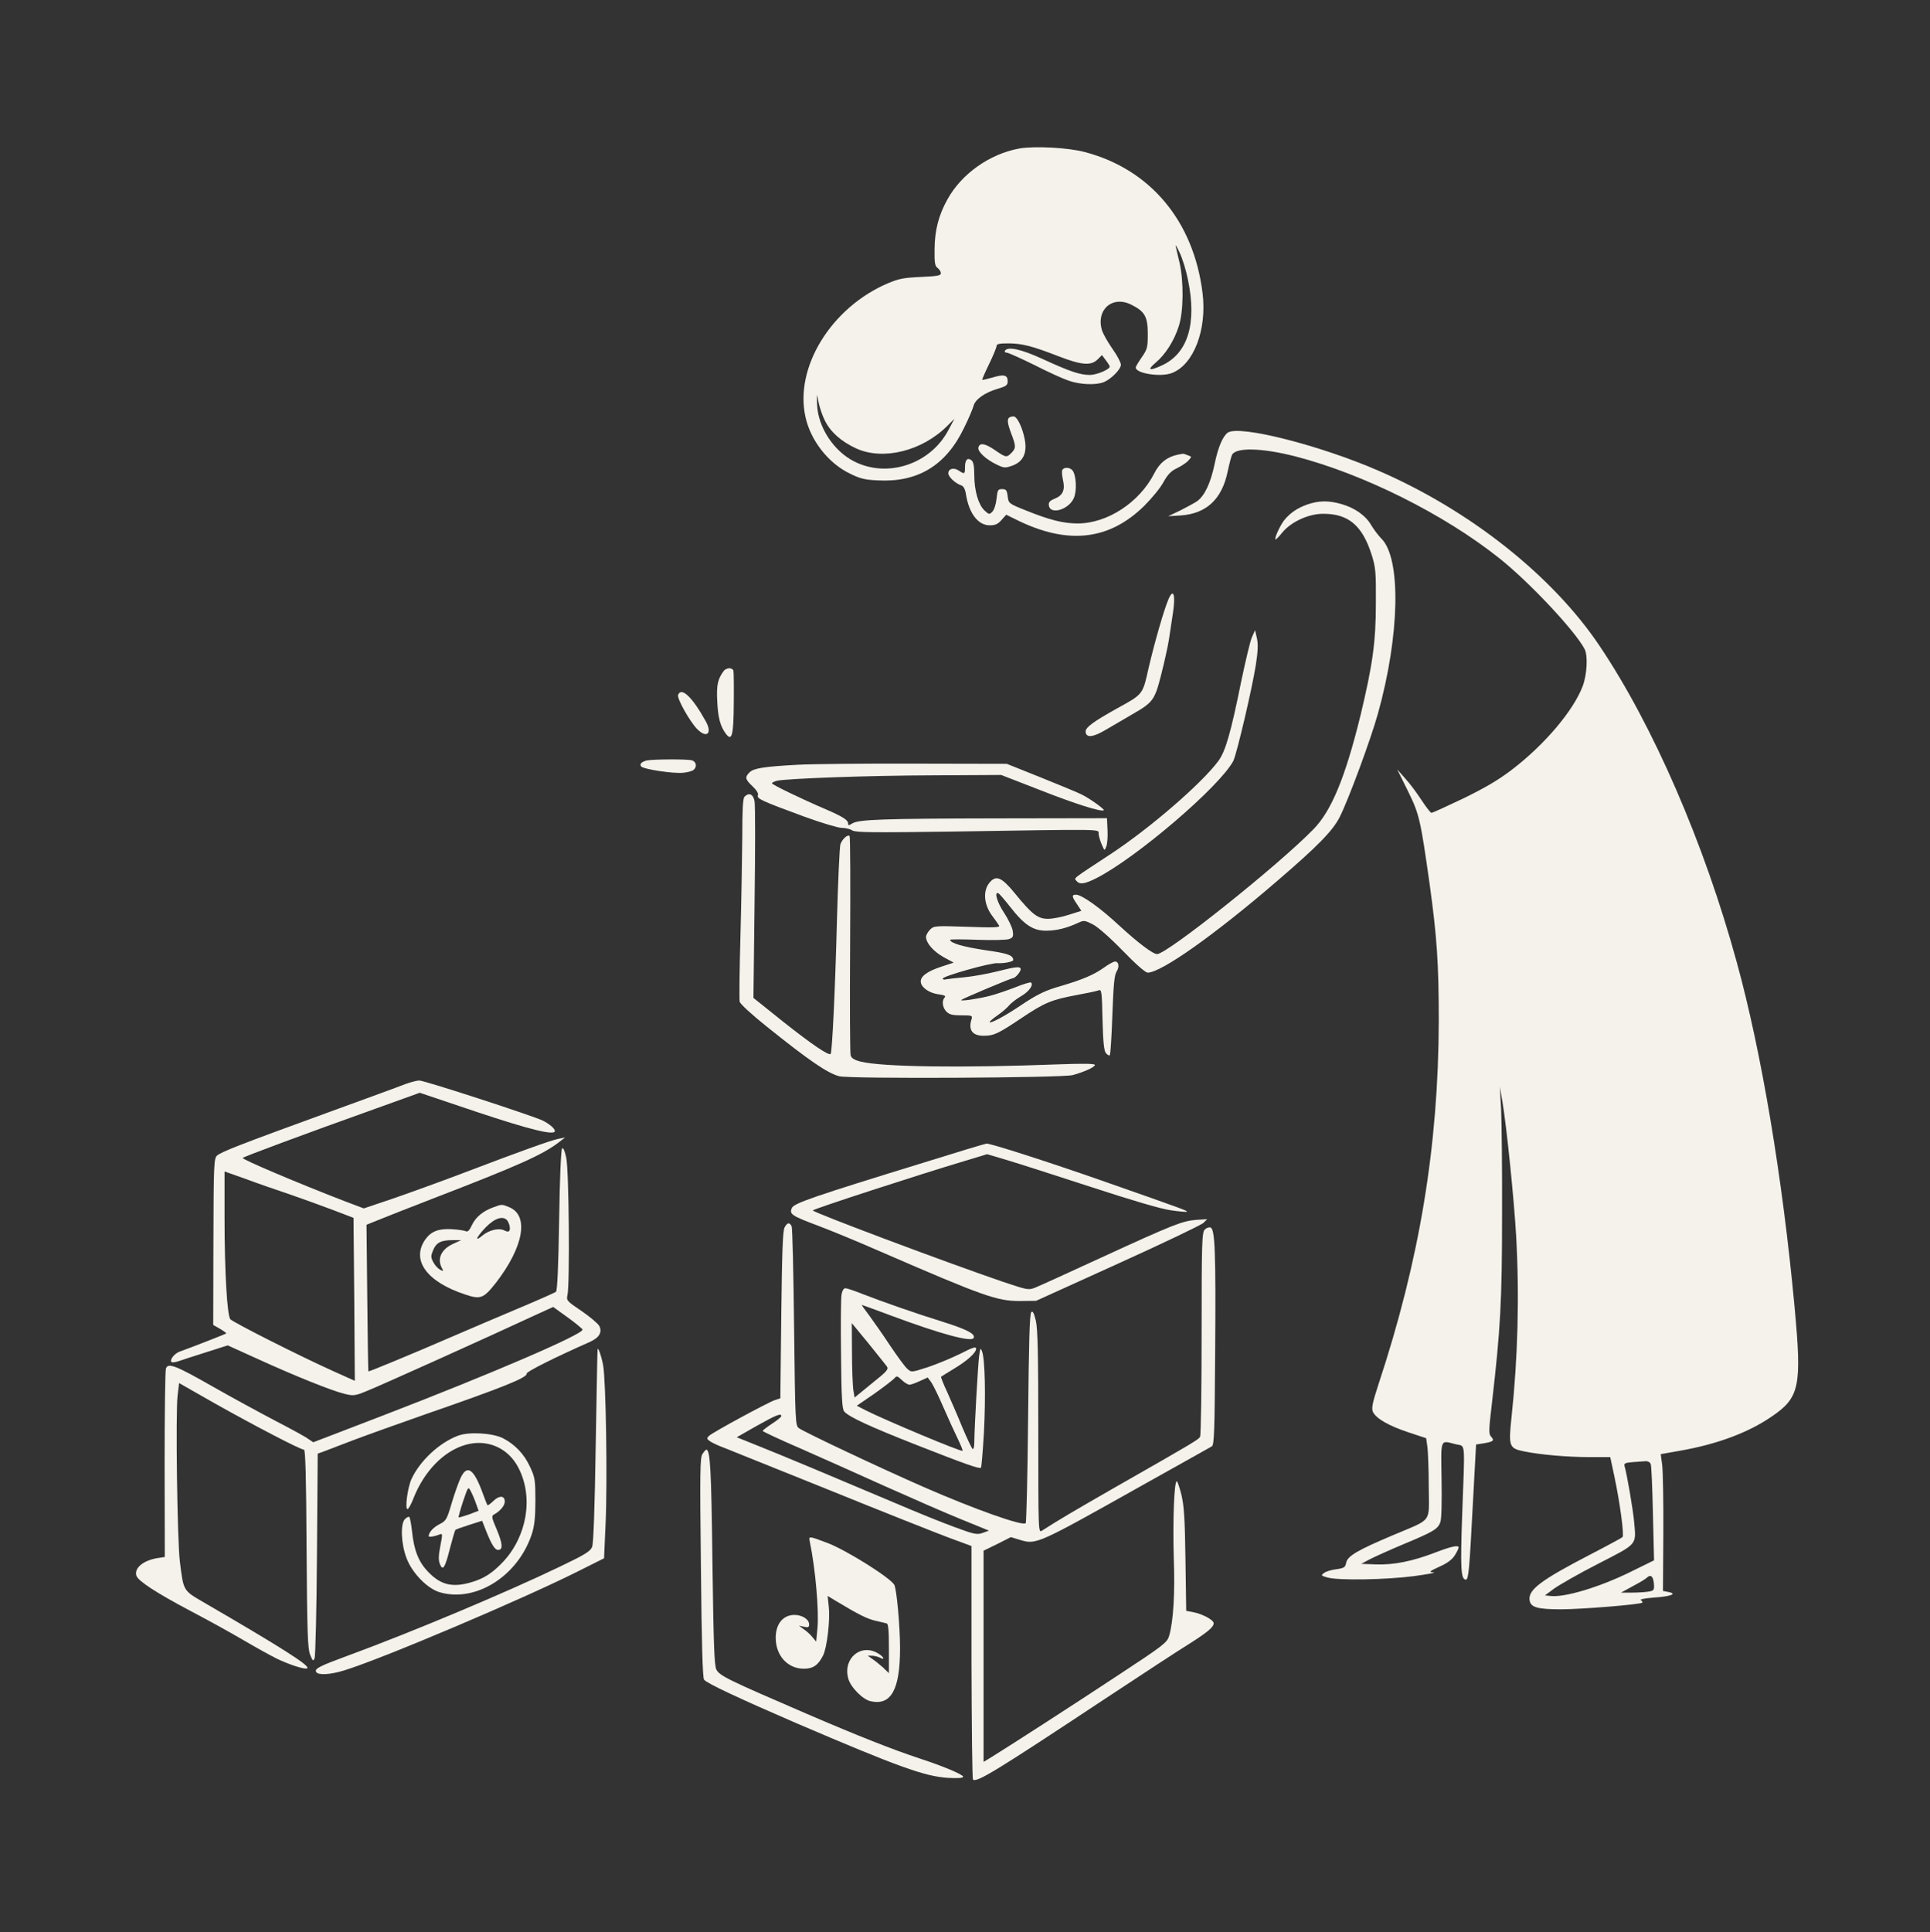 <?xml version="1.0" standalone="no"?>
<!DOCTYPE svg PUBLIC "-//W3C//DTD SVG 20010904//EN"
 "http://www.w3.org/TR/2001/REC-SVG-20010904/DTD/svg10.dtd">
<svg version="1.0" xmlns="http://www.w3.org/2000/svg"
 width="1040pt" height="1041pt" viewBox="0 0 1040 1041"
 preserveAspectRatio="xMidYMid meet">

<rect x="0" y="0" width="1040" height="1041" fill="#333333" stroke="none"/>

<g transform="translate(0,1041) scale(0.1,-0.1)"
fill="#F5F2EB" stroke="none">
<path d="M5493 9610 c-160 -29 -311 -136 -387 -273 -48 -86 -69 -166 -70 -270
-1 -74 2 -91 17 -101 9 -7 17 -20 17 -28 0 -13 -20 -16 -107 -20 -91 -4 -119
-9 -178 -34 -306 -130 -506 -455 -444 -723 28 -125 123 -246 236 -301 56 -28
82 -35 152 -38 216 -12 368 80 465 281 25 50 48 105 52 120 8 35 62 73 132 93
44 13 52 19 52 40 0 34 -20 39 -82 20 -29 -8 -54 -14 -55 -12 -2 1 15 40 37
85 22 45 40 89 40 97 0 11 15 14 63 14 75 0 131 -15 270 -69 124 -48 176 -53
212 -17 l23 23 21 -28 c12 -15 21 -31 21 -34 0 -15 -70 -45 -107 -45 -54 0
-109 19 -255 86 -115 53 -188 69 -203 44 -3 -5 1 -10 10 -10 8 0 75 -30 148
-66 72 -37 156 -75 186 -85 60 -21 145 -25 188 -8 39 15 93 69 93 94 0 12 -20
50 -45 85 -25 36 -51 81 -57 101 -33 111 57 189 159 137 72 -36 88 -64 88
-158 0 -72 -3 -82 -32 -124 -18 -26 -33 -51 -33 -56 0 -32 134 -53 194 -30
118 44 191 234 166 432 -48 387 -281 666 -635 759 -91 24 -270 33 -352 19z
m908 -705 c50 -238 0 -400 -141 -464 -67 -31 -80 -25 -34 14 54 45 101 119
126 198 26 79 27 242 4 342 -9 39 -19 79 -21 90 -3 11 7 -5 21 -35 15 -30 35
-95 45 -145z m-1956 -761 c31 -62 87 -112 169 -150 145 -66 355 -14 491 122
l38 38 -33 -62 c-97 -183 -328 -259 -507 -168 -111 56 -195 185 -200 306 -2
65 -2 65 7 17 5 -27 20 -73 35 -103z"/>
<path d="M5443 8163 c-18 -7 -16 -30 7 -91 25 -65 25 -77 0 -102 -26 -26 -29
-26 -90 16 -53 36 -82 41 -88 12 -4 -21 41 -63 97 -90 41 -20 47 -20 85 -7 60
21 83 70 67 146 -11 57 -38 114 -56 119 -6 1 -16 0 -22 -3z"/>
<path d="M6617 8080 c-27 -18 -53 -78 -72 -170 -21 -101 -53 -170 -94 -200
-17 -11 -59 -34 -93 -51 l-63 -30 66 4 c139 9 223 87 254 235 9 42 20 84 24
92 22 41 163 37 342 -9 367 -95 800 -311 1099 -549 162 -129 407 -390 459
-489 18 -35 13 -136 -10 -198 -49 -132 -205 -316 -380 -450 -73 -56 -144 -98
-263 -156 -90 -43 -168 -79 -173 -78 -4 0 -28 30 -52 67 -24 37 -63 90 -88
117 l-44 50 57 -115 c62 -126 68 -151 118 -505 39 -281 49 -428 49 -735 -2
-675 -103 -1287 -325 -1958 -33 -101 -38 -128 -30 -148 17 -36 83 -74 190
-110 l97 -32 7 -49 c3 -26 7 -123 7 -215 1 -197 23 -167 -189 -257 -195 -82
-249 -114 -256 -150 -5 -25 -11 -29 -53 -35 -26 -3 -56 -12 -66 -20 -18 -13
-17 -15 20 -25 60 -16 312 -12 465 8 74 10 122 19 105 20 -27 2 -24 5 32 31
43 19 69 39 83 62 11 18 20 36 20 41 0 15 -40 6 -126 -27 -125 -48 -224 -67
-319 -64 l-80 3 45 24 c25 13 107 50 183 82 161 67 184 81 198 117 7 17 9 105
7 230 -3 228 -10 213 78 191 52 -13 48 30 33 -383 -10 -284 -7 -346 20 -346
14 0 19 48 37 397 l18 331 39 6 c54 9 61 15 43 35 -15 16 -14 33 4 187 45 390
54 543 54 1004 1 245 -2 501 -5 570 l-7 125 14 -80 c23 -137 63 -531 74 -725
18 -327 9 -656 -25 -975 -17 -157 -13 -168 67 -184 86 -18 235 -31 354 -31
l111 0 22 -103 c30 -141 54 -318 44 -328 -4 -4 -85 -48 -178 -96 -262 -136
-329 -187 -323 -242 5 -40 40 -51 169 -51 109 0 429 26 439 36 2 3 -1 9 -8 13
-8 5 20 10 66 14 93 6 133 20 84 30 l-31 6 2 308 c1 169 -2 335 -6 369 l-8 60
102 18 c201 35 370 98 495 184 152 103 164 162 124 593 -65 698 -178 1370
-311 1854 -175 641 -452 1278 -740 1706 -254 378 -700 731 -1193 944 -316 137
-744 245 -809 205z m2278 -5557 c4 -10 9 -131 12 -268 l6 -251 -124 -61 c-168
-83 -357 -140 -434 -131 l-30 3 50 37 c28 20 134 81 238 134 212 109 204 99
193 222 -6 69 -39 260 -52 304 -4 14 4 18 43 21 26 2 58 4 69 5 13 1 25 -5 29
-15z m17 -642 c3 -37 1 -40 -26 -45 -15 -3 -56 -6 -90 -6 l-61 0 64 35 c36 19
69 39 75 45 20 20 34 9 38 -29z"/>
<path d="M6344 7960 c-57 -13 -95 -43 -124 -100 -80 -157 -253 -270 -413 -270
-76 0 -150 18 -276 69 -96 38 -96 39 -101 77 -4 34 -9 39 -30 39 -23 0 -25 -5
-30 -52 -3 -30 -13 -60 -23 -70 -16 -16 -18 -15 -42 7 -33 31 -55 107 -55 191
0 46 -4 70 -15 79 -21 17 -35 3 -35 -36 0 -39 -2 -40 -34 -19 -27 18 -56 10
-56 -15 0 -19 39 -55 70 -65 12 -4 21 -20 25 -48 17 -104 66 -167 128 -167 30
0 44 6 64 29 l25 28 57 -28 c273 -135 497 -111 687 76 39 39 86 95 103 127 24
43 42 61 74 76 23 11 50 29 61 41 18 20 18 21 0 27 -11 4 -21 8 -24 9 -3 1
-19 -1 -36 -5z"/>
<path d="M5724 7877 c-3 -8 -1 -31 4 -53 12 -53 0 -82 -43 -100 -28 -11 -36
-20 -33 -37 7 -53 109 -22 135 41 17 40 12 124 -8 148 -15 18 -48 18 -55 1z"/>
<path d="M7044 7692 c-54 -19 -93 -46 -125 -86 -21 -27 -53 -96 -46 -102 2 -2
18 14 35 35 47 59 144 104 224 103 135 0 210 -64 260 -223 21 -67 23 -92 22
-259 0 -210 -18 -334 -83 -605 -81 -330 -156 -514 -254 -613 -190 -195 -788
-672 -842 -672 -23 0 -104 62 -202 152 -103 96 -203 168 -235 168 -24 0 -23
-10 6 -52 l23 -35 -67 -21 c-36 -12 -87 -22 -113 -22 -55 0 -86 24 -178 137
-71 87 -101 100 -136 59 -37 -43 -32 -115 10 -175 19 -25 37 -51 41 -58 5 -10
-33 -11 -172 -6 -174 6 -180 5 -200 -15 -12 -12 -22 -30 -22 -39 0 -33 39 -78
94 -109 l55 -30 -67 -22 c-77 -25 -115 -54 -110 -84 4 -30 48 -59 97 -65 30
-4 39 -9 32 -16 -17 -17 -13 -55 9 -77 16 -16 33 -20 81 -20 58 0 60 -1 54
-22 -18 -57 5 -88 65 -88 55 0 77 10 204 95 127 85 162 99 301 125 55 10 107
21 116 25 15 6 17 -10 20 -158 3 -119 8 -168 18 -180 7 -9 17 -15 21 -12 4 2
10 100 14 216 6 164 11 217 23 235 16 26 12 54 -9 54 -7 0 -35 -15 -61 -34
-53 -38 -116 -64 -227 -97 -89 -25 -131 -46 -225 -109 -79 -53 -155 -94 -162
-87 -2 3 16 19 41 36 24 17 53 41 63 54 10 12 39 35 65 50 43 25 68 60 54 74
-3 3 -41 -8 -85 -26 -44 -17 -106 -38 -137 -46 -63 -16 -162 -31 -154 -22 7 7
267 117 278 117 12 0 42 34 42 48 0 17 -24 15 -130 -12 -52 -13 -131 -27 -175
-31 -44 -4 -88 -9 -97 -11 -10 -3 -18 -1 -18 4 0 13 258 86 295 83 35 -2 85 8
85 17 -1 26 -29 36 -150 53 -119 18 -190 38 -190 56 0 3 66 3 147 0 81 -3 158
-1 171 4 21 8 24 14 19 45 -3 19 -24 62 -46 96 -37 54 -55 115 -32 106 5 -1
34 -35 64 -73 77 -99 125 -130 197 -129 57 1 108 14 169 42 32 15 36 14 80 -8
27 -14 92 -71 161 -142 72 -74 122 -118 135 -118 73 1 358 202 695 492 220
189 302 272 340 348 47 94 166 415 205 555 118 422 126 837 19 943 -16 16 -40
48 -54 71 -30 53 -88 94 -160 115 -69 20 -122 20 -186 -2z"/>
<path d="M6297 7183 c-24 -55 -74 -228 -108 -373 -32 -143 -29 -139 -167 -215
-126 -70 -172 -103 -172 -125 0 -36 38 -34 108 8 37 22 101 59 142 83 113 65
122 76 157 214 17 66 36 152 42 190 6 39 16 104 22 146 14 95 2 132 -24 72z"/>
<path d="M6746 6977 c-9 -20 -34 -126 -57 -235 -57 -282 -85 -379 -124 -432
-88 -119 -367 -361 -580 -501 -210 -138 -198 -128 -185 -144 18 -22 44 -18
108 14 216 110 666 495 738 632 18 36 101 388 121 516 12 76 13 114 6 145
l-10 43 -17 -38z"/>
<path d="M3902 6798 c-34 -44 -42 -78 -37 -167 4 -88 17 -136 48 -176 31 -40
40 -6 41 167 1 90 0 169 -2 176 -2 6 -12 12 -22 12 -10 0 -22 -6 -28 -12z"/>
<path d="M3654 6666 c-7 -18 60 -138 101 -182 53 -55 86 -26 47 42 -72 130
-131 185 -148 140z"/>
<path d="M3485 6313 c-29 -7 -41 -21 -29 -33 15 -15 177 -39 226 -33 23 2 48
9 55 15 21 17 15 45 -9 52 -26 7 -213 6 -243 -1z"/>
<path d="M4299 6290 c-185 -10 -238 -19 -260 -41 -26 -26 -24 -37 16 -75 22
-21 33 -38 29 -48 -7 -19 18 -30 251 -116 91 -33 181 -60 200 -60 20 0 46 -6
58 -14 18 -11 106 -12 542 -6 816 13 785 14 785 -10 0 -11 7 -37 16 -58 16
-37 16 -37 25 -13 6 14 9 54 7 89 l-3 64 -585 -1 c-632 -1 -753 -6 -787 -27
-20 -12 -23 -12 -23 0 0 18 -28 36 -120 76 -138 59 -290 133 -290 140 0 4 12
10 28 14 58 12 493 28 842 29 l365 2 211 -82 c188 -74 331 -119 342 -108 5 5
-75 63 -118 84 -19 10 -118 51 -220 92 l-185 74 -495 1 c-272 1 -556 -2 -631
-6z"/>
<path d="M4012 6118 c-9 -9 -12 -70 -12 -212 -1 -111 -5 -352 -10 -536 -5
-184 -7 -345 -4 -357 3 -12 66 -70 145 -133 228 -183 327 -251 391 -268 55
-15 1199 -9 1258 6 62 17 120 43 120 55 0 7 -67 8 -197 3 -523 -20 -952 -14
-1066 15 -32 8 -48 18 -53 32 -4 11 -5 280 -3 598 2 317 1 581 -3 585 -10 10
-38 -15 -49 -43 -5 -13 -13 -198 -19 -411 -10 -389 -26 -711 -34 -720 -11 -10
-102 52 -255 173 l-161 129 6 510 c4 281 4 528 0 549 -7 39 -30 49 -54 25z"/>
<path d="M2185 4570 c-27 -11 -219 -81 -425 -156 -470 -171 -569 -210 -591
-230 -16 -15 -18 -49 -19 -464 l-1 -448 37 -21 c20 -12 35 -23 33 -25 -4 -3
-177 -71 -252 -98 -28 -11 -54 -44 -43 -56 4 -3 21 -1 39 5 17 6 84 28 148 48
l116 37 159 -72 c199 -91 403 -173 470 -189 48 -12 57 -11 120 15 60 23 668
297 917 413 l88 40 79 -57 c43 -31 79 -61 79 -65 2 -26 -496 -240 -1076 -463
l-375 -144 -27 18 c-14 11 -93 54 -176 97 -82 43 -233 125 -335 183 -205 117
-245 132 -256 99 -4 -12 -7 -245 -7 -518 l1 -497 -40 -6 c-77 -13 -126 -54
-113 -95 9 -28 105 -91 290 -189 94 -49 222 -120 285 -157 63 -37 144 -82 180
-100 68 -33 157 -62 166 -52 14 14 -144 114 -559 355 -111 65 -108 59 -128
222 -14 116 -23 799 -12 892 l8 67 195 -111 c208 -117 459 -248 478 -248 8 0
12 -147 14 -532 3 -453 6 -539 19 -572 14 -35 17 -37 24 -20 5 10 11 263 13
561 l4 542 26 9 c15 6 88 34 162 62 74 28 250 91 390 140 419 145 553 199 548
220 -3 10 156 89 339 170 52 23 70 53 52 87 -7 13 -50 49 -95 80 -80 54 -83
57 -76 87 13 59 8 676 -7 740 -8 37 -16 55 -22 49 -6 -6 -13 -167 -16 -387 -4
-253 -10 -379 -17 -385 -6 -5 -96 -45 -201 -89 -104 -44 -260 -110 -345 -147
-238 -103 -463 -196 -465 -193 -1 2 -4 180 -6 396 l-4 394 60 24 c33 14 164
65 290 114 467 180 595 237 685 305 l35 27 -35 -7 c-45 -9 -213 -70 -510 -183
-129 -49 -304 -112 -388 -141 l-152 -51 -103 39 c-249 96 -556 226 -549 233 7
7 315 122 715 265 l239 86 306 -103 c288 -96 422 -129 422 -103 0 13 -28 37
-65 56 -51 25 -640 217 -666 216 -13 0 -46 -9 -74 -19z m-625 -594 c69 -24
175 -62 235 -85 l110 -42 4 -439 3 -439 -118 53 c-178 80 -538 262 -553 279
-17 22 -31 254 -31 549 l0 247 113 -40 c61 -23 168 -60 237 -83z"/>
<path d="M4985 4149 c-608 -187 -706 -221 -718 -247 -15 -33 -1 -42 143 -96
69 -26 222 -89 340 -141 551 -239 623 -264 744 -264 l89 1 441 200 c243 110
450 209 461 220 l20 20 -60 -4 c-74 -6 -119 -23 -515 -205 -173 -80 -332 -152
-352 -160 -36 -14 -41 -13 -175 32 -313 107 -1023 374 -1023 384 0 7 572 193
817 266 l122 37 108 -32 c60 -18 263 -83 453 -145 217 -71 376 -118 428 -125
46 -7 85 -10 87 -8 5 5 -8 10 -459 168 -286 100 -600 201 -620 199 -6 0 -155
-45 -331 -100z"/>
<path d="M2659 3906 c-56 -20 -96 -53 -116 -96 -13 -28 -22 -38 -33 -33 -8 4
-43 9 -76 11 -71 4 -111 -12 -142 -55 -78 -111 7 -229 215 -297 83 -28 99 -21
166 64 148 192 179 361 72 406 -41 17 -40 17 -86 0z m67 -64 c15 -9 27 -49 19
-62 -4 -7 -13 -6 -27 1 -28 15 -82 3 -118 -27 -38 -32 -38 -19 0 25 50 58 97
82 126 63z m-282 -132 c-66 -29 -90 -81 -63 -131 10 -19 9 -19 -10 -9 -11 6
-28 24 -36 40 -14 26 -14 34 -1 65 17 41 43 54 106 54 l45 0 -41 -19z"/>
<path d="M4228 3798 c-10 -18 -14 -132 -18 -472 l-5 -449 -30 -10 c-38 -13
-336 -174 -355 -193 -12 -12 -12 -16 5 -28 11 -8 47 -25 80 -37 33 -13 287
-115 565 -227 278 -113 564 -226 635 -253 l130 -48 0 -625 c1 -344 4 -628 8
-633 19 -18 121 44 707 432 201 133 406 267 455 297 101 64 135 92 135 113 0
18 -62 51 -112 60 l-36 7 -4 276 c-3 222 -8 291 -22 350 -10 39 -21 72 -25 72
-14 0 -22 -217 -16 -413 7 -190 -2 -341 -25 -420 -11 -36 -28 -50 -278 -214
-245 -162 -593 -386 -684 -442 l-38 -23 0 569 0 569 74 36 73 37 53 -16 c85
-25 91 -22 680 309 184 103 342 191 350 196 13 8 15 77 18 508 4 542 -1 662
-25 671 -8 3 -22 -2 -31 -11 -15 -15 -17 -67 -17 -559 0 -298 -4 -549 -8 -557
-8 -15 -27 -27 -457 -272 -213 -122 -315 -182 -395 -234 -20 -13 -20 -11 -20
529 0 418 -3 555 -13 601 -11 44 -17 55 -25 47 -9 -9 -13 -167 -17 -571 -3
-307 -9 -562 -13 -566 -16 -17 -278 76 -552 196 -229 100 -640 294 -670 316
-19 14 -20 30 -26 542 -3 290 -9 535 -13 545 -11 23 -23 22 -38 -5z m-18
-1017 c0 -5 -22 -23 -50 -41 -27 -18 -50 -35 -50 -39 0 -3 89 -45 198 -92 108
-48 314 -139 457 -204 143 -64 328 -145 412 -179 l152 -62 -33 -12 c-31 -11
-44 -9 -152 31 -66 24 -207 81 -314 127 -343 145 -622 262 -743 310 l-117 47
107 61 c107 60 133 70 133 53z"/>
<path d="M4535 3437 c-4 -19 -5 -164 -3 -324 2 -234 6 -293 17 -307 24 -29
141 -83 391 -181 259 -102 339 -130 346 -122 3 3 10 88 16 189 10 192 6 396
-10 437 -8 22 -10 19 -16 -25 -6 -45 -25 -379 -26 -467 0 -21 -4 -36 -9 -33
-5 3 -30 57 -56 118 -25 62 -63 148 -82 191 -20 42 -34 79 -32 80 2 2 32 20
66 41 74 44 123 88 123 110 0 13 -19 7 -87 -28 -49 -24 -127 -56 -175 -72 -87
-28 -87 -28 -109 -8 -12 10 -53 66 -92 124 -38 58 -90 131 -113 163 -24 31
-42 57 -40 57 2 0 76 -27 164 -60 259 -96 424 -141 438 -119 13 22 -35 47
-169 89 -145 45 -322 107 -435 151 -40 16 -79 29 -87 29 -8 0 -17 -14 -20 -33z
m243 -387 c12 -16 4 -26 -80 -93 l-93 -76 -7 42 c-3 23 -7 113 -7 201 l-1 158
88 -107 c48 -59 93 -116 100 -125z m123 -100 c7 0 33 9 56 20 l42 19 20 -27
c10 -15 39 -74 64 -132 25 -58 60 -134 77 -169 17 -35 29 -65 27 -67 -7 -7
-419 166 -524 219 l-46 24 95 65 c52 37 100 74 108 83 12 14 15 13 40 -10 14
-14 33 -25 41 -25z"/>
<path d="M3220 3140 c-1 -3 -5 -237 -10 -520 -5 -331 -12 -525 -19 -543 -9
-24 -38 -42 -174 -107 -291 -140 -798 -353 -1144 -480 -152 -56 -180 -70 -169
-88 11 -18 77 -14 151 9 202 62 960 383 1260 534 l140 70 8 180 c11 234 2 782
-13 860 -10 52 -27 100 -30 85z"/>
<path d="M2467 2675 c-101 -38 -206 -137 -250 -234 -21 -47 -36 -161 -21 -161
5 0 21 28 34 63 57 142 162 250 278 283 117 34 232 -16 287 -126 80 -157 45
-365 -83 -503 -58 -61 -103 -91 -172 -111 -101 -30 -164 -15 -231 54 -53 54
-78 116 -89 222 -4 38 -11 72 -14 75 -4 4 -14 -1 -24 -11 -25 -25 -21 -134 9
-211 30 -80 114 -166 182 -184 194 -54 419 90 493 315 14 45 19 88 19 179 0
111 -2 125 -28 181 -32 70 -81 122 -147 156 -56 28 -184 36 -243 13z"/>
<path d="M3786 2578 c-14 -19 -15 -90 -9 -613 4 -409 9 -594 17 -604 15 -20
189 -101 494 -233 553 -237 695 -288 820 -296 53 -3 82 -1 82 6 0 12 -108 57
-230 97 -151 50 -329 120 -615 243 -422 182 -468 204 -485 238 -11 24 -15 133
-21 579 -6 503 -12 605 -33 605 -3 0 -12 -10 -20 -22z"/>
<path d="M2482 2448 c-11 -24 -33 -85 -48 -136 -26 -88 -30 -95 -65 -113 -34
-17 -59 -45 -59 -65 0 -7 34 -1 61 10 14 6 14 0 2 -62 -10 -51 -11 -75 -3 -97
16 -41 28 -23 55 85 13 50 26 94 29 98 4 3 37 15 75 27 l69 22 22 -56 c29 -73
47 -101 64 -101 27 0 25 32 -6 107 -30 70 -31 76 -14 85 32 18 56 47 56 68 0
33 -28 35 -60 5 -17 -16 -31 -27 -33 -24 -2 2 -14 31 -26 65 -48 132 -84 156
-119 82z m83 -138 l14 -39 -52 -20 c-29 -10 -54 -17 -56 -16 -1 2 9 41 24 86
28 82 28 82 42 55 8 -15 21 -45 28 -66z"/>
<path d="M4364 2103 c30 -144 50 -372 41 -465 l-7 -72 -20 24 c-11 14 -32 33
-47 43 l-26 19 28 -6 c22 -5 27 -3 27 13 0 27 -37 51 -80 51 -61 -1 -100 -49
-100 -123 0 -96 64 -167 152 -167 49 0 77 19 103 71 21 40 39 190 31 262 l-6
59 38 -23 c126 -76 172 -99 217 -110 28 -6 56 -13 63 -15 9 -2 12 -38 12 -136
l0 -132 -32 31 c-18 16 -44 37 -58 46 l-24 17 22 0 c13 0 32 -5 43 -10 31 -17
22 4 -10 23 -93 55 -190 -28 -160 -136 12 -46 78 -113 120 -122 111 -25 159
62 159 286 0 116 -18 317 -31 341 -21 38 -263 190 -364 227 -99 37 -98 37 -91
4z"/>
</g>
</svg>
